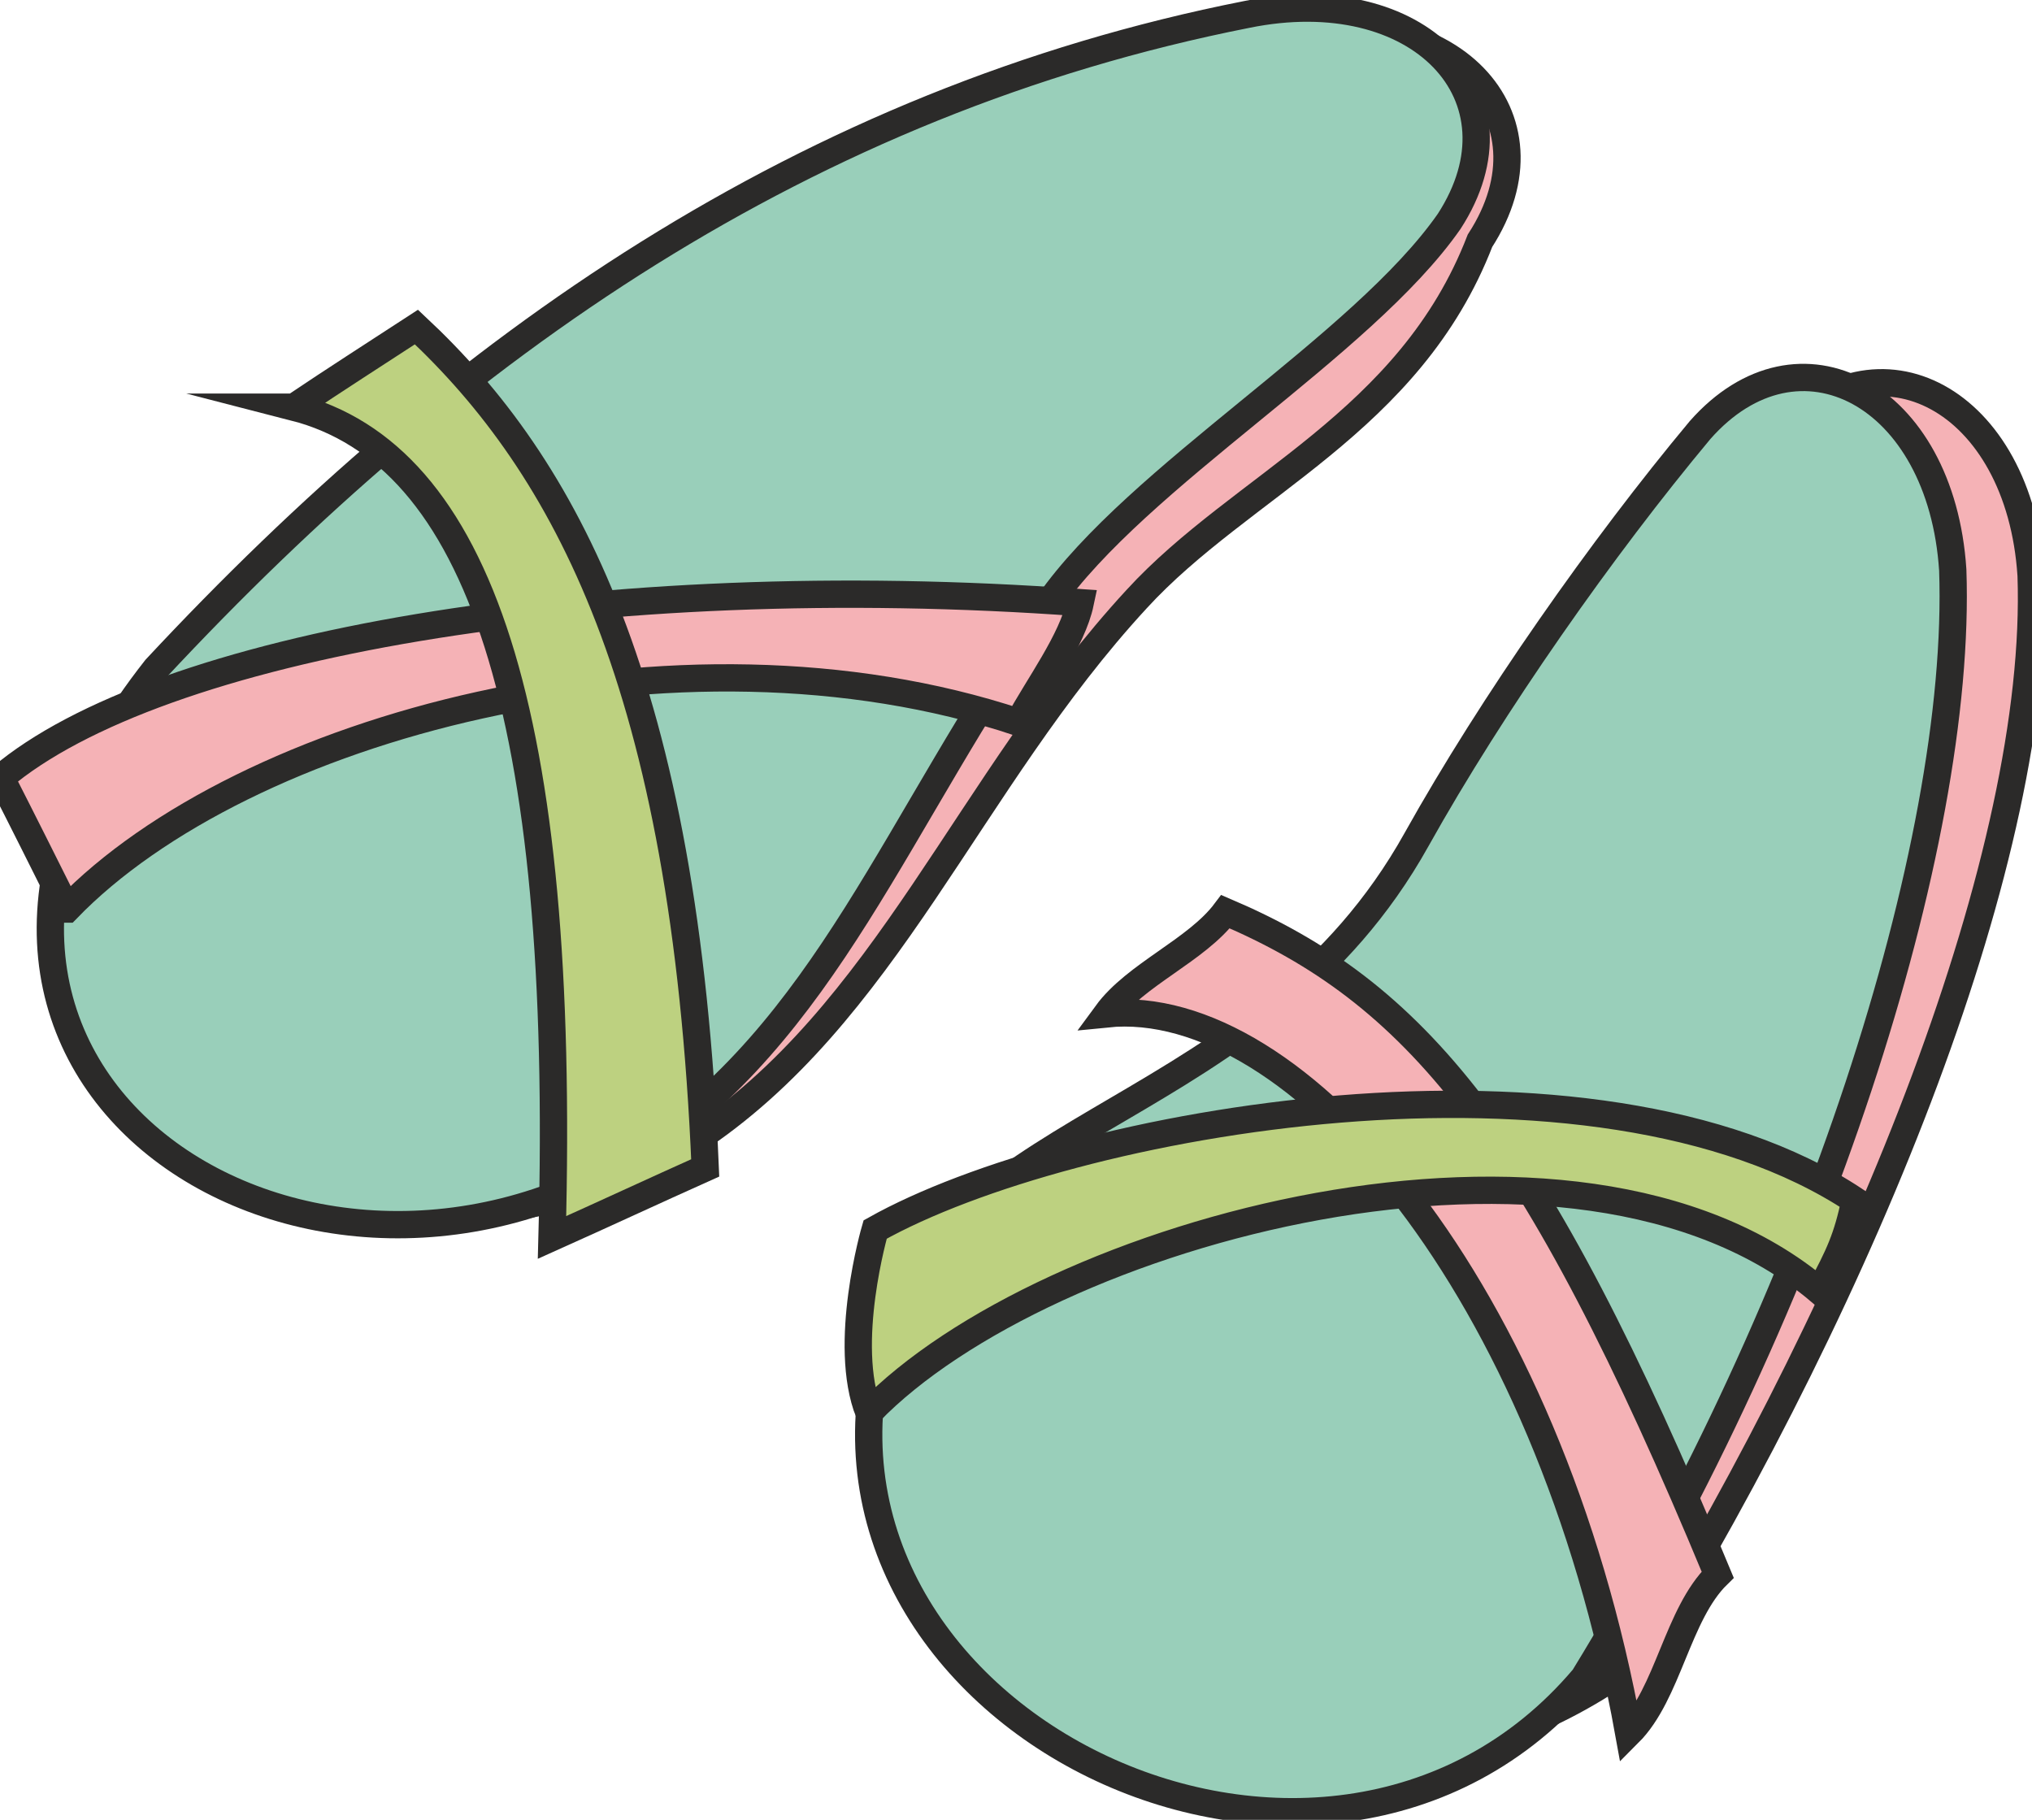 <svg xmlns="http://www.w3.org/2000/svg" width="67" height="60" fill-rule="evenodd" clip-rule="evenodd" image-rendering="optimizeQuality" shape-rendering="geometricPrecision" text-rendering="geometricPrecision" viewBox="0 0 23.08 20.5"><path fill="#F5B2B6" d="M7.86 12.89c2.21-1.44 3.13-4.09 5.05-6.17 1.19-1.3 3.1-2 3.9-4.07.92-1.42-.34-2.75-2.3-2.34C9.5 1.3 5.85 3.68 2.42 7.35c-3.57 4.52 1.61 7.9 5.44 5.54z"/><path fill="none" fill-rule="nonzero" stroke="#2B2A29" stroke-miterlimit="22.926" stroke-width=".31" d="M7.86 12.89c2.21-1.44 3.13-4.09 5.05-6.17 1.19-1.3 3.1-2 3.9-4.07.92-1.42-.34-2.75-2.3-2.34C9.5 1.3 5.85 3.68 2.42 7.35c-3.57 4.52 1.61 7.9 5.44 5.54z"/><path fill="#99CFBA" d="M7.21 13.05c2.2-1.44 2.95-3.79 4.7-6.28 1.01-1.45 3.56-2.92 4.55-4.34.92-1.42-.34-2.75-2.3-2.35-5.01.99-8.97 3.76-12.39 7.43-3.57 4.53 1.61 7.9 5.44 5.54z"/><path fill="none" fill-rule="nonzero" stroke="#2B2A29" stroke-miterlimit="22.926" stroke-width=".31" d="M7.21 13.05c2.2-1.44 2.95-3.79 4.7-6.28 1.01-1.45 3.56-2.92 4.55-4.34.92-1.42-.34-2.75-2.3-2.35-5.01.99-8.97 3.76-12.39 7.43-3.57 4.53 1.61 7.9 5.44 5.54z"/><path fill="#F5B2B6" d="M.76 10.24c1.99-2.06 6.92-3.41 10.81-2.12.22-.41.61-.93.7-1.36C6.8 6.36 1.78 7.25.01 8.75c.25.49.5.99.75 1.49z"/><path fill="none" fill-rule="nonzero" stroke="#2B2A29" stroke-miterlimit="22.926" stroke-width=".31" d="M.76 10.24c1.99-2.06 6.92-3.41 10.81-2.12.22-.41.61-.93.7-1.36C6.8 6.36 1.78 7.25.01 8.75c.25.49.5.99.75 1.49z"/><path fill="#BDD180" d="M3.34 4.54c2.1.54 3.09 3.47 2.93 9.43.58-.26 1.16-.53 1.74-.79-.23-5.49-1.59-7.97-3.28-9.55-.46.3-.93.6-1.39.91z"/><path fill="none" fill-rule="nonzero" stroke="#2B2A29" stroke-miterlimit="22.926" stroke-width=".31" d="M3.34 4.54c2.1.54 3.09 3.47 2.93 9.43.58-.26 1.16-.53 1.74-.79-.23-5.49-1.59-7.97-3.28-9.55-.46.3-.93.6-1.39.91z"/><path fill="#F5B2B6" d="M10.93 15.15c.8-2.51 4.29-2.48 6.05-5.63.86-1.55 2.12-3.33 3.22-4.66 1.12-1.27 2.74-.41 2.87 1.59.11 3.14-1.84 8.03-4.46 12.31-3.48 2.61-8.94.71-7.68-3.61z"/><path fill="none" fill-rule="nonzero" stroke="#2B2A29" stroke-miterlimit="22.926" stroke-width=".31" d="M10.93 15.15c.8-2.51 4.29-2.48 6.05-5.63.86-1.55 2.12-3.33 3.22-4.66 1.12-1.27 2.74-.41 2.87 1.59.11 3.14-1.84 8.03-4.46 12.31-3.48 2.61-8.94.71-7.68-3.61z"/><path fill="#99CFBA" d="M10.03 15.09c.8-2.51 4.3-2.48 6.06-5.64.86-1.54 2.11-3.32 3.22-4.65 1.12-1.27 2.74-.41 2.87 1.59.11 3.14-1.57 8.31-4.19 12.58-2.96 3.5-9.21.44-7.96-3.88z"/><path fill="none" fill-rule="nonzero" stroke="#2B2A29" stroke-miterlimit="22.926" stroke-width=".31" d="M10.03 15.09c.8-2.51 4.3-2.48 6.06-5.64.86-1.54 2.11-3.32 3.22-4.65 1.12-1.27 2.74-.41 2.87 1.59.11 3.14-1.57 8.31-4.19 12.58-2.96 3.5-9.21.44-7.96-3.88z"/><path fill="#F5B2B6" d="M12.57 11.43c2.16-.22 5.02 3.13 5.93 8.17.45-.45.55-1.35 1.01-1.8-2.1-5.07-3.46-6.62-5.59-7.53-.33.44-1.02.71-1.35 1.16z"/><path fill="none" fill-rule="nonzero" stroke="#2B2A29" stroke-miterlimit="22.926" stroke-width=".31" d="M12.57 11.43c2.16-.22 5.02 3.13 5.93 8.17.45-.45.55-1.35 1.01-1.8-2.1-5.07-3.46-6.62-5.59-7.53-.33.44-1.02.71-1.35 1.16z"/><path fill="#BDD180" d="M9.87 15.96c1.99-2.06 8.02-3.73 10.8-1.38.22-.41.31-.6.4-1.03-2.97-1.97-8.92-.91-11.13.33 0 0-.38 1.3-.07 2.08z"/><path fill="none" fill-rule="nonzero" stroke="#2B2A29" stroke-miterlimit="22.926" stroke-width=".31" d="M9.87 15.96c1.99-2.06 8.02-3.73 10.8-1.38.22-.41.31-.6.4-1.03-2.97-1.97-8.92-.91-11.13.33 0 0-.38 1.3-.07 2.08z"/></svg>